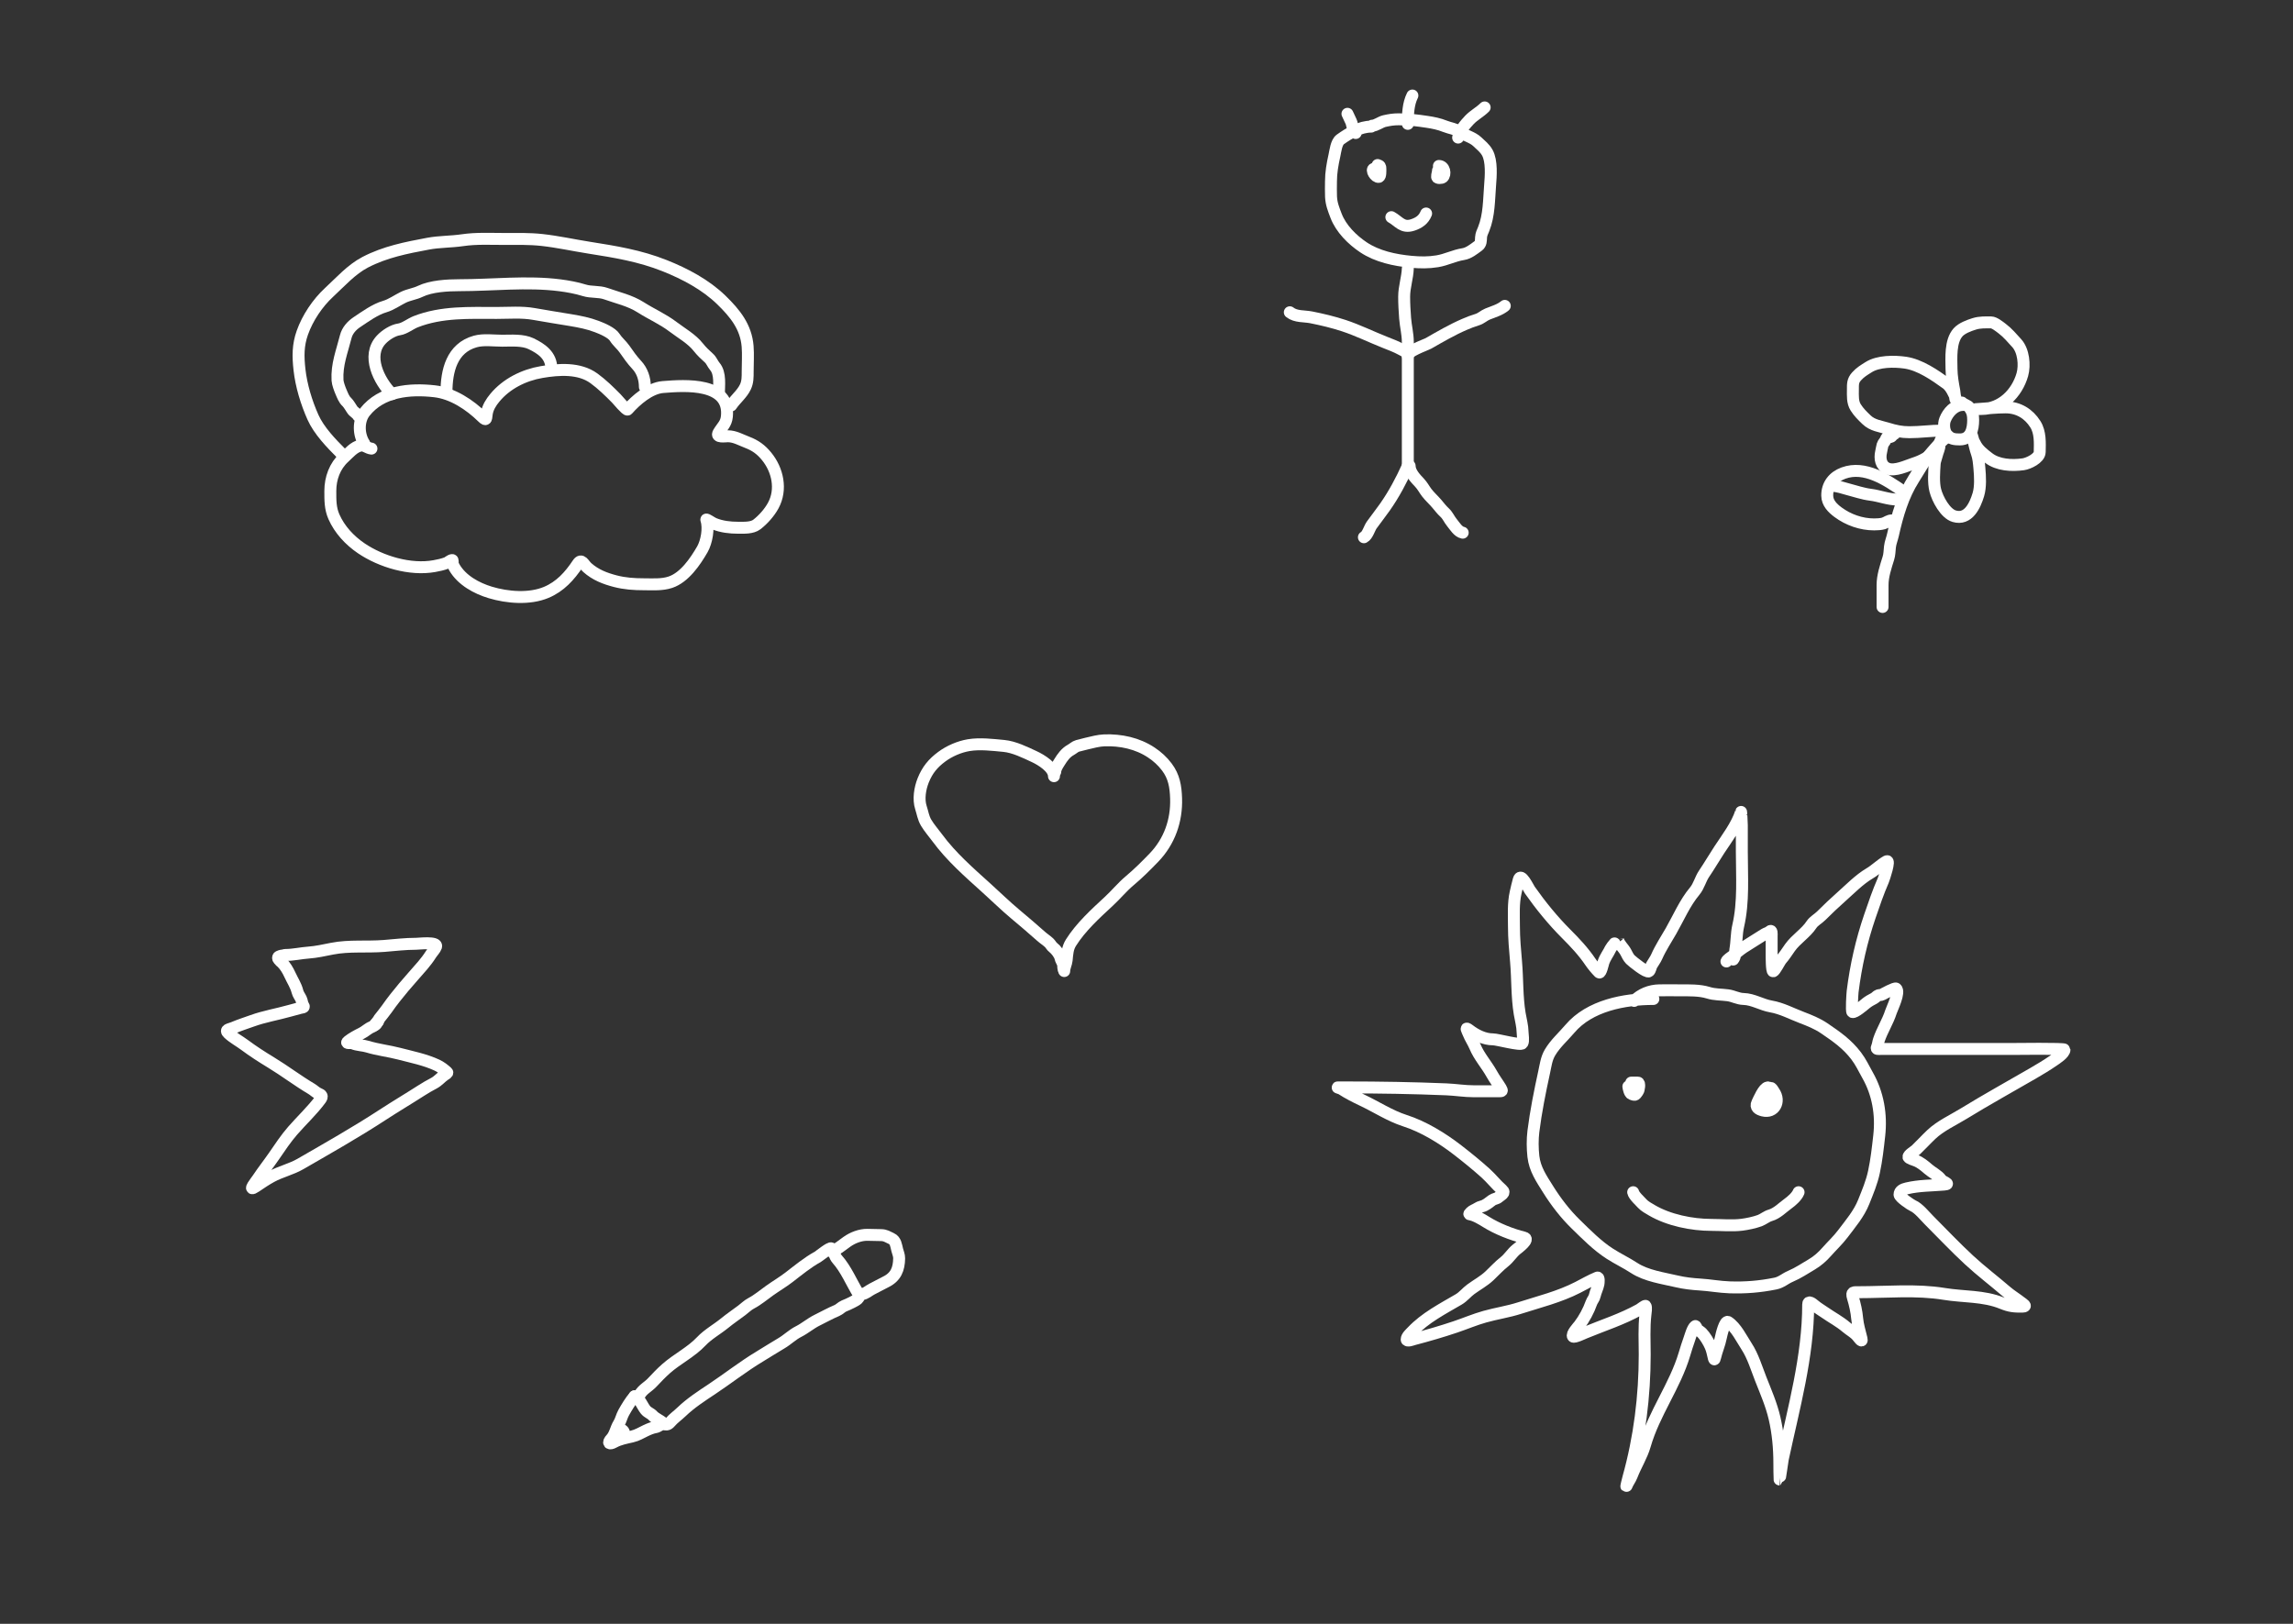 <svg width="192" height="136" viewBox="0 0 192 136" fill="none" xmlns="http://www.w3.org/2000/svg">
<rect x="0" y="0" width="192" height="136" fill="#333333" stroke="none"/>
<path d="M114.817 10.604C113.885 10.604 112.979 11.142 112.23 11.677C111.892 11.918 111.817 12.658 111.736 13.021C111.576 13.74 111.447 14.457 111.447 15.196C111.447 15.62 111.43 16.048 111.451 16.472C111.48 17.073 111.663 17.518 111.872 18.068C112.284 19.152 113.232 20.089 114.17 20.715C115.321 21.482 116.785 21.795 118.153 21.923C118.93 21.996 119.604 22.003 120.349 21.881C121.098 21.758 121.761 21.402 122.511 21.285C122.988 21.211 123.397 20.867 123.779 20.591C124.018 20.418 123.997 20.14 124.013 19.877C124.028 19.612 124.138 19.419 124.234 19.179C124.694 18.03 124.674 16.738 124.77 15.532C124.833 14.749 124.93 13.486 124.536 12.783C124.325 12.406 124.008 12.161 123.702 11.872C123.285 11.478 122.702 11.372 122.247 11.047C121.895 10.796 121.398 10.739 120.996 10.579C120.495 10.378 120.019 10.284 119.489 10.204C118.688 10.083 117.936 9.991 117.119 9.991C116.664 9.991 116.344 10.048 115.928 10.14C115.586 10.216 115.221 10.528 114.894 10.528" stroke="white" stroke-linecap="round"/>
<path d="M113.515 11.14C113.269 11.058 113.239 10.402 113.132 10.187C113.024 9.971 112.928 9.737 112.826 9.532" stroke="white" stroke-linecap="round"/>
<path d="M117.881 10.374C117.881 9.574 117.91 8.708 118.264 8" stroke="white" stroke-linecap="round"/>
<path d="M122.094 11.523C122.177 11.022 122.695 10.401 123.038 10.043C123.426 9.638 123.927 9.384 124.315 8.996" stroke="white" stroke-linecap="round"/>
<path d="M115.047 14.128C114.758 14.2 115.166 14.878 115.459 14.813C115.608 14.78 115.583 14.286 115.583 14.162C115.583 13.933 115.568 13.893 115.353 13.821" stroke="white" stroke-linecap="round"/>
<path d="M120.408 14.281C120.408 14.468 120.321 14.618 120.332 14.817C120.339 14.951 120.719 14.919 120.796 14.855C121.089 14.611 120.949 13.898 120.485 13.898" stroke="white" stroke-linecap="round"/>
<path d="M116.502 18.187C117.141 18.542 117.428 19.128 118.298 18.838C118.818 18.665 119.206 18.398 119.413 17.881" stroke="white" stroke-linecap="round"/>
<path d="M117.881 22.477C117.852 23.271 117.574 24.05 117.574 24.847C117.574 25.459 117.61 26.044 117.655 26.651C117.705 27.318 117.881 27.977 117.881 28.643C117.881 29.27 117.881 29.896 117.881 30.523C117.881 33.458 117.881 36.393 117.881 39.328" stroke="white" stroke-linecap="round"/>
<path d="M117.881 39.021C117.362 40.19 116.702 41.424 115.962 42.472C115.605 42.977 115.222 43.465 114.86 43.966C114.662 44.239 114.515 44.84 114.204 44.996" stroke="white" stroke-linecap="round"/>
<path d="M118.034 39.021C118.034 39.55 118.517 40.066 118.86 40.425C119.108 40.686 119.248 40.976 119.464 41.26C119.716 41.59 120.029 41.864 120.298 42.179C120.52 42.438 120.707 42.694 120.962 42.928C121.231 43.175 121.345 43.493 121.574 43.77C121.82 44.066 122.084 44.534 122.477 44.613" stroke="white" stroke-linecap="round"/>
<path d="M117.881 29.83C117.685 29.471 119.396 28.88 119.596 28.766C120.567 28.211 121.603 27.607 122.63 27.166C122.98 27.015 123.337 26.875 123.702 26.766C124.017 26.672 124.244 26.432 124.549 26.306C125.042 26.103 125.587 25.961 126 25.617" stroke="white" stroke-linecap="round"/>
<path d="M117.957 29.523C117.722 29.498 117.559 29.389 117.353 29.277C116.903 29.031 116.425 28.852 115.949 28.664C114.808 28.212 113.684 27.656 112.519 27.272C111.628 26.979 110.719 26.763 109.8 26.579C109.201 26.459 108.497 26.551 108 26.153" stroke="white" stroke-linecap="round"/>
<path d="M31.102 37.571C30.776 37.539 30.524 37.258 30.194 37.318C29.645 37.418 29.21 37.953 28.821 38.308C28.031 39.029 27.659 40.06 27.659 41.119C27.659 41.874 27.647 42.571 27.961 43.281C28.435 44.355 29.277 45.26 30.242 45.916C31.907 47.048 34.361 47.778 36.372 47.412C36.703 47.352 37.07 47.274 37.386 47.154C37.529 47.1 37.71 46.913 37.864 46.905C37.929 46.902 37.901 47.097 37.902 47.125C37.911 47.28 37.978 47.406 38.055 47.537C38.681 48.604 39.904 49.27 41.053 49.617C42.487 50.049 44.328 50.201 45.73 49.617C46.904 49.127 47.699 48.239 48.384 47.211C48.7 46.736 48.877 47.27 49.178 47.537C49.864 48.145 50.646 48.448 51.521 48.675C52.314 48.88 53.086 48.933 53.902 48.933C54.643 48.933 55.422 48.999 56.135 48.761C57.312 48.368 58.215 47.037 58.808 46.011C59.168 45.389 59.378 44.234 59.143 43.529C59.109 43.426 59.593 43.774 59.784 43.855C60.411 44.119 61.135 44.199 61.811 44.199C62.297 44.199 62.975 44.236 63.38 43.922C63.908 43.511 64.429 42.925 64.747 42.339C65.48 40.988 65.118 39.354 64.188 38.217C63.723 37.648 63.246 37.303 62.567 37.045C62.038 36.844 61.525 36.538 60.95 36.538C60.716 36.538 59.913 36.672 60.166 36.242C60.468 35.729 60.801 35.506 60.864 34.884C61.155 32.018 57.415 32.26 55.504 32.416C54.405 32.506 53.257 33.504 52.554 34.3C52.469 34.396 51.694 33.461 51.607 33.373C51.013 32.771 50.408 32.178 49.723 31.68C48.508 30.797 46.786 30.916 45.357 31.159C43.864 31.412 42.409 32.137 41.436 33.311C41.112 33.702 40.849 34.118 40.762 34.626C40.693 35.025 40.765 35.301 40.398 34.941C39.338 33.902 37.898 32.941 36.391 32.77C34.302 32.533 31.952 32.746 30.552 34.511C29.965 35.252 30.025 36.429 30.5 37.141" stroke="white" stroke-linecap="round"/>
<path d="M28.606 38.002C27.742 37.138 26.704 36.068 26.201 34.936C25.654 33.706 25.226 32.301 25.077 30.963C24.953 29.85 24.943 28.92 25.316 27.864C25.753 26.629 26.59 25.378 27.554 24.488C28.498 23.616 29.427 22.564 30.581 21.963C32.247 21.096 34.017 20.752 35.846 20.409C36.784 20.233 37.775 20.258 38.724 20.117C39.875 19.947 41.055 20.012 42.215 20.012C43.269 20.012 44.322 19.983 45.371 20.098C46.7 20.244 47.98 20.531 49.297 20.739C51.508 21.088 53.573 21.422 55.652 22.25C57.358 22.93 59.084 23.841 60.415 25.138C61.54 26.235 62.47 27.371 62.6 29.002C62.656 29.699 62.605 30.416 62.605 31.116C62.605 31.568 62.613 31.987 62.414 32.407C62.13 33.006 61.588 33.416 61.228 33.956" stroke="white" stroke-linecap="round"/>
<path d="M60.195 33.009C60.195 32.293 60.358 31.277 59.851 30.685C59.681 30.488 59.566 30.174 59.377 30.006C59.072 29.735 58.727 29.407 58.474 29.083C57.927 28.384 57.062 27.905 56.36 27.372C55.5 26.718 54.562 26.319 53.653 25.741C52.742 25.161 51.732 24.952 50.727 24.593C50.149 24.387 49.505 24.497 48.915 24.311C48.298 24.116 47.54 23.978 46.897 23.895C44.127 23.538 41.245 23.886 38.466 23.886C37.475 23.886 36.099 23.961 35.186 24.402C34.731 24.621 34.222 24.678 33.771 24.899C33.273 25.143 32.751 25.521 32.221 25.674C31.415 25.907 30.586 26.512 29.878 26.984C29.453 27.268 29.078 27.685 28.951 28.194C28.637 29.449 28.186 30.525 28.262 31.852C28.277 32.114 28.449 32.583 28.558 32.832C28.686 33.123 28.799 33.447 29.032 33.66C29.164 33.781 29.386 34.137 29.486 34.3C29.611 34.505 29.886 34.621 29.983 34.817" stroke="white" stroke-linecap="round"/>
<path d="M32.824 33.009C31.732 31.918 30.663 29.789 31.925 28.443C32.284 28.06 32.899 27.661 33.417 27.587C33.88 27.52 34.362 27.119 34.803 26.946C36.977 26.092 39.301 26.209 41.594 26.209C42.617 26.209 43.691 26.114 44.702 26.296C45.726 26.48 46.762 26.639 47.791 26.812C48.547 26.939 49.256 27.076 49.971 27.348C50.413 27.515 51.227 27.854 51.487 28.27C51.71 28.626 52.045 28.883 52.286 29.227C52.601 29.677 52.936 30.162 53.309 30.556C53.776 31.049 53.998 31.717 53.998 32.407" stroke="white" stroke-linecap="round"/>
<path d="M46.165 30.858C46.165 29.776 45.348 29.21 44.482 28.792C43.765 28.446 42.828 28.534 42.053 28.534C41.334 28.534 40.494 28.406 39.795 28.601C37.823 29.148 37.386 31.089 37.386 32.837" stroke="white" stroke-linecap="round"/>
<path d="M23.906 79.98C24.548 79.98 25.199 79.824 25.843 79.779C26.491 79.734 27.169 79.578 27.808 79.453C29.245 79.171 30.705 79.34 32.158 79.224C33.061 79.151 33.938 79.043 34.849 79.043C35.071 79.043 36.658 78.851 36.515 79.279C36.444 79.493 36.201 79.737 36.078 79.932C35.877 80.251 35.635 80.568 35.39 80.855C34.87 81.468 34.321 82.058 33.807 82.675C33.319 83.26 32.839 83.853 32.405 84.48C32.199 84.777 31.967 85.04 31.748 85.327C31.634 85.477 31.572 85.771 31.405 85.855" stroke="white" stroke-linecap="round"/>
<path d="M23.593 80.605C23.89 80.902 24.107 81.275 24.281 81.654C24.497 82.126 24.78 82.538 24.906 83.043C24.964 83.278 25.11 83.448 25.211 83.664C25.3 83.855 25.281 84.036 25.405 84.216C25.533 84.4 25.285 84.378 25.142 84.417C24.834 84.502 24.525 84.581 24.218 84.667C23.192 84.955 22.125 85.132 21.121 85.494C20.591 85.684 20.05 85.857 19.531 86.077C19.216 86.21 18.787 86.226 19.122 86.542C19.514 86.912 20.046 87.195 20.476 87.514C21.191 88.046 21.932 88.523 22.691 88.983C23.847 89.684 24.922 90.51 26.086 91.198C26.276 91.31 26.467 91.509 26.669 91.59C26.931 91.695 27.038 91.805 26.839 92.073C26.149 93.005 25.268 93.822 24.506 94.697C23.937 95.351 23.441 96.098 22.951 96.812C22.508 97.457 22.025 98.063 21.593 98.714C21.451 98.93 20.676 99.875 21.413 99.377C21.845 99.085 22.277 98.79 22.736 98.541C23.512 98.119 24.392 97.927 25.156 97.485C27.462 96.153 29.798 94.832 32.03 93.375C33.097 92.678 34.192 92.031 35.266 91.34C35.62 91.112 35.97 90.912 36.342 90.715C36.686 90.534 36.92 90.233 37.237 90.017C37.287 89.984 37.508 89.867 37.446 89.809C37.19 89.572 36.902 89.353 36.585 89.205C35.597 88.745 34.474 88.525 33.425 88.25C32.56 88.024 31.641 87.925 30.79 87.663C30.38 87.537 29.917 87.55 29.53 87.382C29.385 87.32 28.848 87.447 29.162 87.198C29.47 86.955 29.918 86.712 30.266 86.542C30.587 86.386 30.817 86.128 31.148 86.004C31.362 85.924 31.48 85.63 31.655 85.542" stroke="white" stroke-linecap="round"/>
<path d="M23.701 80.023C23.62 80.023 23.317 80.08 23.29 80.174C23.245 80.333 23.422 80.412 23.464 80.496" stroke="white" stroke-linecap="round"/>
<path d="M88.36 64.632C88.36 64.367 88.576 64.049 88.712 63.83C88.956 63.434 89.241 63.034 89.648 62.813C89.852 62.703 90.008 62.531 90.238 62.467C90.484 62.4 90.742 62.335 90.99 62.276C91.455 62.167 91.995 62.022 92.469 62.005C93.845 61.957 95.238 62.252 96.399 63.022C96.908 63.359 97.335 63.749 97.703 64.236C98.311 65.041 98.445 65.873 98.478 66.866C98.539 68.727 97.922 70.476 96.623 71.825C95.974 72.499 95.309 73.162 94.592 73.763C93.959 74.294 93.448 74.93 92.845 75.487C91.718 76.529 90.508 77.63 89.681 78.938C89.38 79.413 89.369 79.879 89.314 80.414C89.282 80.722 89.111 81.019 89.111 81.326" stroke="white" stroke-linecap="round"/>
<path d="M88.252 65.008C88.252 64.281 87.161 63.628 86.6 63.368C85.82 63.007 84.917 62.555 84.053 62.473C83.115 62.384 82.052 62.252 81.116 62.408C80.332 62.538 79.501 62.899 78.862 63.371C78.118 63.919 77.643 64.503 77.302 65.357C77.032 66.033 76.883 66.937 77.114 67.644C77.257 68.082 77.306 68.493 77.546 68.9C77.817 69.356 78.17 69.747 78.483 70.173C79.649 71.76 81.16 73.075 82.616 74.39C83.416 75.112 84.186 75.869 85.014 76.561C85.741 77.168 86.469 77.79 87.179 78.422C87.395 78.614 87.635 78.762 87.847 78.961C87.98 79.087 88.04 79.247 88.196 79.364C88.417 79.53 88.743 79.95 88.792 80.223C88.82 80.375 88.943 80.556 88.998 80.706C89.049 80.845 89.008 81.017 89.057 81.165" stroke="white" stroke-linecap="round"/>
<path d="M138.442 83.666C136.021 83.666 133.108 84.214 131.454 86.162C130.896 86.82 130.225 87.401 129.781 88.157C129.482 88.666 129.422 89.22 129.298 89.785C128.942 91.412 128.602 93.104 128.395 94.759C128.313 95.412 128.321 96.2 128.395 96.853C128.515 97.921 129.078 98.727 129.629 99.608C130.284 100.656 131.063 101.669 131.946 102.529C132.84 103.4 133.746 104.326 134.8 105.003C135.463 105.428 136.172 105.763 136.831 106.193C137.851 106.858 139.242 107.047 140.41 107.32C141.032 107.466 141.696 107.541 142.333 107.58C143.165 107.63 143.988 107.789 144.821 107.817C146.165 107.861 147.36 107.763 148.667 107.499C149.162 107.399 149.473 107.081 149.924 106.891C150.548 106.628 151.136 106.233 151.718 105.889C152.188 105.611 152.594 105.25 152.953 104.842C153.391 104.345 153.897 103.875 154.295 103.348C154.939 102.494 155.658 101.66 156.057 100.655C156.398 99.797 156.721 99.052 156.916 98.141C157.127 97.159 157.244 96.096 157.355 95.099C157.549 93.352 157.253 91.589 156.379 90.053C156.061 89.493 155.823 88.958 155.431 88.443C154.664 87.435 153.794 86.834 152.743 86.117C152.177 85.731 151.508 85.462 150.877 85.222C150.025 84.899 149.198 84.448 148.292 84.292C147.511 84.158 146.794 83.686 145.992 83.666C145.51 83.653 145.145 83.419 144.682 83.357C144.124 83.282 143.582 83.313 143.036 83.142C142.312 82.916 141.414 82.941 140.656 82.941C140.085 82.941 139.513 82.928 138.943 82.941C138.142 82.958 137.401 83.257 136.831 83.827" stroke="white" stroke-linecap="round"/>
<path d="M136.348 90.993C136.365 91.147 136.448 91.553 136.608 91.619C136.97 91.77 136.932 91.685 137.153 91.395C137.229 91.296 137.338 90.682 137.153 90.671C136.967 90.66 136.776 90.671 136.59 90.671" stroke="white" stroke-linecap="round"/>
<path d="M136.992 91.395C136.933 91.388 136.542 91.073 136.751 91.073" stroke="white" stroke-linecap="round"/>
<path d="M148.023 91.073C147.677 91.112 147.273 92.082 147.138 92.362C146.952 92.743 147.261 92.917 147.616 93.006C148.571 93.245 149.106 92.253 148.547 91.445C148.354 91.166 148.317 90.941 147.983 91.275C147.78 91.478 147.54 91.738 147.54 92.04C147.54 92.262 147.549 92.548 147.827 92.599C148.137 92.655 148.023 91.977 148.023 91.798" stroke="white" stroke-linecap="round"/>
<path d="M136.751 99.85C136.807 100.131 137.319 100.592 137.52 100.812C137.716 101.025 138.038 101.2 138.29 101.348C139.717 102.192 141.662 102.587 143.309 102.587C144.139 102.587 145.029 102.677 145.854 102.574C146.307 102.517 146.915 102.388 147.344 102.23C147.648 102.117 147.922 101.875 148.229 101.787C148.806 101.622 149.241 101.148 149.714 100.807C150.024 100.584 150.459 100.204 150.6 99.85" stroke="white" stroke-linecap="round"/>
<path d="M144.561 80.525C144.609 80.381 144.93 80.178 145.053 80.083C145.365 79.841 145.644 79.575 145.975 79.358C146.563 78.972 147.163 78.619 147.742 78.244C147.887 78.15 148.014 78.152 148.149 78.029C148.403 77.798 148.345 78.254 148.345 78.392C148.345 78.902 148.345 79.412 148.345 79.921C148.345 80.08 148.337 81.364 148.475 81.349C148.614 81.333 149.027 80.504 149.142 80.373C149.423 80.052 149.639 79.704 149.884 79.358C150.388 78.648 151.213 78.154 151.683 77.434C151.875 77.139 152.245 76.948 152.497 76.696C153.036 76.157 153.608 75.613 154.179 75.108C154.92 74.453 155.68 73.661 156.54 73.153C157.048 72.854 157.475 72.41 157.972 72.134C158.306 71.948 157.754 73.587 157.686 73.744C157.265 74.704 156.915 75.731 156.576 76.723C155.865 78.806 155.399 80.859 155.127 83.039C155.11 83.171 155.007 84.706 155.109 84.757C155.296 84.85 156.109 84.14 156.254 84.023C156.466 83.854 156.69 83.735 156.925 83.612C157.055 83.544 157.143 83.404 157.283 83.357C157.389 83.322 157.498 83.352 157.601 83.294C157.726 83.224 158.668 82.707 158.768 82.793C159.113 83.089 158.43 84.445 158.334 84.748C158.079 85.557 157.594 86.293 157.328 87.092C157.259 87.298 157.256 87.483 157.167 87.687C157.069 87.91 157.287 87.853 157.449 87.853C158.243 87.853 159.038 87.853 159.833 87.853C162.679 87.853 165.526 87.853 168.372 87.853C168.689 87.853 172.868 87.796 172.868 87.906C172.868 88.225 172.178 88.666 171.955 88.819C171.398 89.202 170.831 89.544 170.246 89.883C168.306 91.008 166.341 92.093 164.431 93.265C163.539 93.813 162.474 94.294 161.712 95.019C161.265 95.443 160.87 95.88 160.423 96.307C160.307 96.418 159.77 96.734 159.801 96.906C159.821 97.011 160.276 97.152 160.387 97.193C160.779 97.335 161.154 97.645 161.465 97.917C161.755 98.171 162.309 98.459 162.512 98.763C162.681 99.016 163.396 99.157 162.79 99.21C161.717 99.303 160.71 99.28 159.658 99.528C159.36 99.598 159.054 99.716 159.054 100.051C159.054 100.266 159.992 100.9 160.182 100.982C160.647 101.181 161.178 101.848 161.533 102.203C162.645 103.315 163.721 104.461 164.879 105.531C165.874 106.451 166.966 107.278 167.992 108.161C168.383 108.498 168.821 108.757 169.227 109.074C169.387 109.199 169.78 109.423 169.361 109.432C168.662 109.445 168.275 109.407 167.634 109.145C166.088 108.513 164.412 108.633 162.794 108.367C160.462 107.984 157.991 108.224 155.628 108.224C155.22 108.224 154.995 108.174 155.145 108.667C155.319 109.238 155.455 109.835 155.507 110.429C155.556 110.988 155.742 111.572 155.874 112.124C155.968 112.521 155.601 111.993 155.512 111.892C155.236 111.578 154.902 111.416 154.595 111.154C154.022 110.666 153.387 110.341 152.778 109.915C152.486 109.71 152.205 109.555 151.929 109.32C151.777 109.19 151.405 108.894 151.405 109.239C151.405 113.626 150.189 117.926 149.28 122.194C149.265 122.265 149.032 123.904 149.008 123.907C148.999 123.908 148.99 122.68 148.99 122.565C148.99 121.296 148.876 120.011 148.587 118.772C148.323 117.637 147.867 116.592 147.442 115.515C147.089 114.621 146.781 113.576 146.252 112.769C145.828 112.121 145.373 111.157 144.704 110.72C144.433 110.543 144.138 111.788 144.096 112.008C143.986 112.582 143.742 113.114 143.613 113.681C143.546 113.977 143.523 113.835 143.474 113.618C143.407 113.324 143.352 113.057 143.233 112.778C143.078 112.417 142.771 111.9 142.503 111.632C142.397 111.526 142.187 111.413 142.11 111.315C142.096 111.297 142 111.013 141.94 111.064C141.709 111.262 141.559 111.85 141.457 112.138C141.308 112.557 141.175 112.969 141.05 113.395C140.258 116.075 138.504 118.343 137.73 121.049C137.479 121.93 136.96 122.736 136.63 123.598C136.517 123.893 136.301 124.155 136.196 124.444C136.119 124.657 136.323 123.85 136.348 123.759C137.287 120.407 137.717 116.929 137.717 113.449C137.717 112.328 137.649 111.189 137.78 110.076C137.794 109.956 137.873 109.472 137.78 109.369C137.746 109.332 137.316 109.656 137.27 109.682C135.808 110.496 134.239 110.991 132.707 111.623C132.595 111.67 131.808 112.048 131.714 111.937C131.552 111.745 132.129 111.136 132.242 110.988C132.645 110.462 133.032 109.742 133.244 109.127C133.328 108.882 133.484 108.762 133.539 108.501C133.608 108.176 133.781 107.866 133.843 107.539C133.86 107.449 133.92 106.931 133.745 107.003C133.195 107.228 132.643 107.548 132.112 107.821C130.569 108.615 128.87 109.03 127.227 109.557C126.276 109.862 125.293 110.004 124.333 110.273C123.489 110.509 122.694 110.852 121.864 111.131C120.708 111.52 119.553 111.856 118.375 112.165C118.313 112.181 117.784 112.39 117.784 112.183C117.784 111.944 118.085 111.685 118.232 111.529C119.337 110.363 120.77 109.631 122.141 108.828C122.532 108.599 122.795 108.243 123.157 107.978C123.684 107.591 124.232 107.307 124.718 106.85C125.134 106.458 125.522 106.025 125.97 105.674C126.355 105.373 126.603 104.939 126.972 104.641C127.143 104.502 128.127 103.777 127.616 103.652C126.583 103.399 125.358 102.914 124.449 102.346C124.106 102.131 123.487 101.752 123.063 101.702C122.914 101.684 123.316 101.387 123.385 101.362C123.639 101.27 123.79 101.102 124.065 101.04C124.405 100.963 124.675 100.711 124.95 100.512C125.093 100.409 125.344 100.387 125.46 100.279C125.674 100.082 126.1 99.926 125.782 99.653C125.289 99.228 124.881 98.695 124.396 98.257C123.656 97.59 122.849 96.936 122.061 96.325C120.764 95.321 119.193 94.356 117.632 93.856C116.402 93.462 115.247 92.704 114.08 92.151C113.496 91.874 112.868 91.558 112.327 91.203C112.235 91.143 111.912 91.073 112.023 91.073C112.258 91.073 112.494 91.073 112.729 91.073C115.513 91.073 118.321 91.118 121.103 91.234C121.889 91.267 122.626 91.395 123.416 91.395C124.114 91.395 124.812 91.395 125.51 91.395C125.75 91.395 125.827 91.395 125.675 91.145C125.428 90.737 125.142 90.363 124.91 89.946C124.471 89.156 123.86 88.497 123.506 87.651C123.348 87.275 123.114 86.945 122.964 86.564C122.845 86.261 122.646 85.977 123.018 86.26C123.588 86.695 124.284 87.047 125.013 87.047C125.384 87.047 127.345 87.592 127.473 87.378C127.589 87.185 127.495 86.677 127.491 86.448C127.482 85.919 127.336 85.418 127.25 84.9C127.013 83.48 127.07 81.996 126.945 80.561C126.858 79.55 126.767 78.58 126.767 77.564C126.767 76.617 126.702 75.673 126.91 74.746C126.989 74.394 127.074 74.03 127.169 73.681C127.348 73.024 127.955 74.344 128.1 74.549C129.003 75.834 130.039 77.106 131.15 78.217C131.887 78.954 132.587 79.699 133.172 80.566C133.368 80.855 133.655 81.196 133.897 81.438C134.034 81.575 134.232 80.689 134.255 80.619C134.407 80.164 134.676 79.844 134.863 79.443C134.933 79.293 135.469 78.691 135.471 78.7C135.592 79.123 135.942 79.38 136.138 79.756C136.244 79.96 136.352 80.198 136.518 80.364C136.694 80.54 137.888 81.503 138.07 81.349C138.192 81.246 138.219 80.983 138.294 80.847C138.434 80.596 138.607 80.385 138.724 80.118C139.047 79.379 139.522 78.669 139.922 77.967C140.557 76.852 141.078 75.618 141.904 74.63C142.261 74.202 142.374 73.639 142.691 73.171C143.135 72.517 143.528 71.836 143.962 71.176C144.6 70.205 145.439 69.114 145.787 68C145.793 67.981 145.849 68.891 145.849 69.11C145.849 69.855 145.849 70.601 145.849 71.346C145.849 73.412 146.012 75.525 145.545 77.546C145.394 78.2 145.426 78.883 145.304 79.541C145.242 79.875 145.348 80.085 145.125 80.364" stroke="white" stroke-linecap="round"/>
<path d="M53.563 116.81C53.809 116.363 54.275 116.148 54.616 115.782C54.981 115.391 55.375 114.979 55.774 114.626C56.696 113.811 57.87 113.243 58.721 112.339C59.272 111.753 60.049 111.326 60.675 110.816C61.144 110.433 61.633 110.104 62.115 109.741C62.385 109.537 62.6 109.312 62.903 109.153C63.428 108.879 63.963 108.43 64.45 108.083C64.98 107.706 65.549 107.372 66.064 106.976C66.832 106.387 67.617 105.734 68.464 105.269C68.586 105.201 69.515 104.438 69.613 104.558C69.847 104.845 69.869 105.198 70.104 105.463C70.847 106.301 71.272 107.367 71.865 108.34C72.105 108.734 71.665 108.896 71.349 109.071C71.13 109.193 70.903 109.279 70.673 109.377C70.452 109.471 70.298 109.663 70.078 109.756C69.505 109.998 68.968 110.299 68.41 110.574C67.868 110.842 67.404 111.251 66.866 111.522C66.34 111.786 65.935 112.206 65.427 112.502C64.811 112.863 64.212 113.25 63.6 113.618C62.225 114.445 60.941 115.457 59.604 116.346C58.731 116.926 57.825 117.514 57.067 118.243C56.753 118.545 56.388 118.796 56.107 119.127C55.919 119.35 55.719 119.361 55.519 119.175C55.271 118.945 54.884 118.806 54.667 118.567C54.474 118.353 54.249 118.323 54.05 118.081C53.778 117.751 53.565 117.097 53.134 116.944" stroke="white" stroke-linecap="round"/>
<path d="M53.134 116.944C52.788 117.337 52.483 117.851 52.224 118.31C52.058 118.604 51.994 118.953 51.812 119.244C51.566 119.636 51.5 120.157 51.184 120.493C50.859 120.839 50.99 121.017 51.411 120.781C51.868 120.525 52.415 120.427 52.922 120.31C53.361 120.21 53.678 120.003 54.071 119.817C54.326 119.695 54.615 119.573 54.889 119.529C55.14 119.488 55.312 119.258 55.572 119.263" stroke="white" stroke-linecap="round"/>
<path d="M51.803 119.685C52.322 119.695 52.454 120.265 51.862 120.253" stroke="white" stroke-linecap="round"/>
<path d="M69.694 104.852C69.7 104.81 70.191 104.529 70.265 104.476C70.492 104.313 70.689 104.163 70.917 104C71.405 103.653 72.049 103.408 72.632 103.419C73.01 103.427 73.388 103.434 73.767 103.442C74.154 103.449 74.304 103.582 74.628 103.727C75.008 103.896 75.035 104.321 75.126 104.675C75.187 104.912 75.294 105.142 75.289 105.388C75.272 106.29 75.02 106.948 74.154 107.368C73.762 107.558 73.393 107.775 72.999 107.968C72.77 108.08 72.434 108.383 72.179 108.378" stroke="white" stroke-linecap="round"/>
<path d="M163.138 36.535C162.618 36.824 162.132 37.44 161.743 37.877C161.15 38.544 160.729 39.346 160.251 40.093C159.344 41.51 158.868 43.16 158.505 44.792C158.431 45.129 158.29 45.456 158.252 45.799C158.214 46.134 158.22 46.435 158.118 46.762C157.895 47.474 157.633 48.244 157.633 48.992C157.633 49.606 157.633 50.22 157.633 50.834" stroke="white" stroke-linecap="round"/>
<path d="M159.378 41.167C157.988 40.202 156.145 38.963 154.354 39.623C153.511 39.933 152.986 40.61 153 41.518C153.01 42.126 153.442 42.555 153.903 42.898C154.761 43.535 155.844 43.92 156.928 43.92C157.152 43.92 157.501 43.903 157.715 43.837C158.017 43.744 158.102 43.584 158.438 43.584" stroke="white" stroke-linecap="round"/>
<path d="M153.47 40.697C153.861 40.697 154.359 40.881 154.746 40.98C155.368 41.14 155.977 41.355 156.618 41.435C157.403 41.534 158.107 41.838 158.908 41.838" stroke="white" stroke-linecap="round"/>
<path d="M164.346 33.916C163.656 33.916 163.107 34.539 162.869 35.14C162.724 35.508 162.764 36.083 163.011 36.4C163.299 36.771 163.67 36.803 164.107 36.803C165.026 36.803 165.219 35.952 165.219 35.177C165.219 34.768 165.166 34.489 164.921 34.155C164.748 33.919 164.487 33.922 164.279 33.715" stroke="white" stroke-linecap="round"/>
<path d="M162.601 36.065C161.688 36.065 160.791 36.199 159.878 36.199C159.223 36.199 158.697 36.086 158.073 35.893C157.441 35.698 156.791 35.639 156.29 35.155C155.935 34.811 155.644 34.533 155.384 34.121C155.101 33.675 155.149 33.136 155.149 32.626C155.149 32.172 155.134 31.883 155.451 31.529C155.77 31.172 156.063 31.007 156.462 30.753C157.268 30.24 158.591 30.239 159.531 30.373C160.767 30.55 162.01 31.42 163.004 32.137C163.196 32.276 163.394 32.564 163.5 32.775C163.577 32.93 163.742 33.211 163.742 33.379C163.742 33.658 163.657 32.827 163.641 32.745C163.526 32.144 163.413 31.517 163.406 30.903C163.396 29.969 163.29 28.588 163.951 27.837C164.261 27.485 164.885 27.255 165.323 27.121C165.787 26.978 166.237 27.001 166.718 27.001C166.997 27.001 167.424 27.354 167.636 27.512C168.106 27.865 168.483 28.317 168.874 28.747C169.435 29.364 169.563 30.576 169.337 31.373C168.887 32.953 167.578 34.252 165.924 34.252C165.636 34.252 165.084 34.293 165.752 34.248C166.485 34.199 167.206 34.118 167.945 34.118C169.002 34.118 169.871 34.647 170.426 35.528C170.856 36.211 170.808 37.088 170.791 37.862C170.78 38.386 169.839 38.825 169.411 38.884C168.458 39.016 167.292 38.962 166.502 38.347C166.06 38.003 165.605 37.659 165.368 37.139C165.304 36.997 165.092 36.723 165.092 36.572C165.092 36.1 165.354 37.48 165.517 37.922C165.668 38.329 165.703 38.791 165.741 39.22C165.802 39.906 165.852 40.772 165.652 41.432C165.38 42.328 164.816 43.584 163.634 43.233C162.877 43.009 162.232 41.784 162.049 41.07C161.88 40.411 161.953 39.512 161.997 38.832C162.011 38.614 162.133 38.339 162.183 38.116C162.24 37.859 162.399 37.561 162.399 37.307C162.399 37.253 162.469 36.833 162.534 36.833C162.596 36.833 162.09 37.67 162.082 37.68C161.606 38.237 160.942 38.592 160.251 38.813C159.654 39.005 158.676 39.491 158.05 39.242C157.478 39.015 157.387 38.385 157.513 37.847C157.56 37.651 157.578 37.465 157.633 37.273C157.681 37.103 157.852 36.974 157.916 36.788C157.998 36.552 158.092 36.633 158.3 36.598C158.418 36.578 158.481 36.373 158.64 36.333" stroke="white" stroke-linecap="round"/>
</svg>
